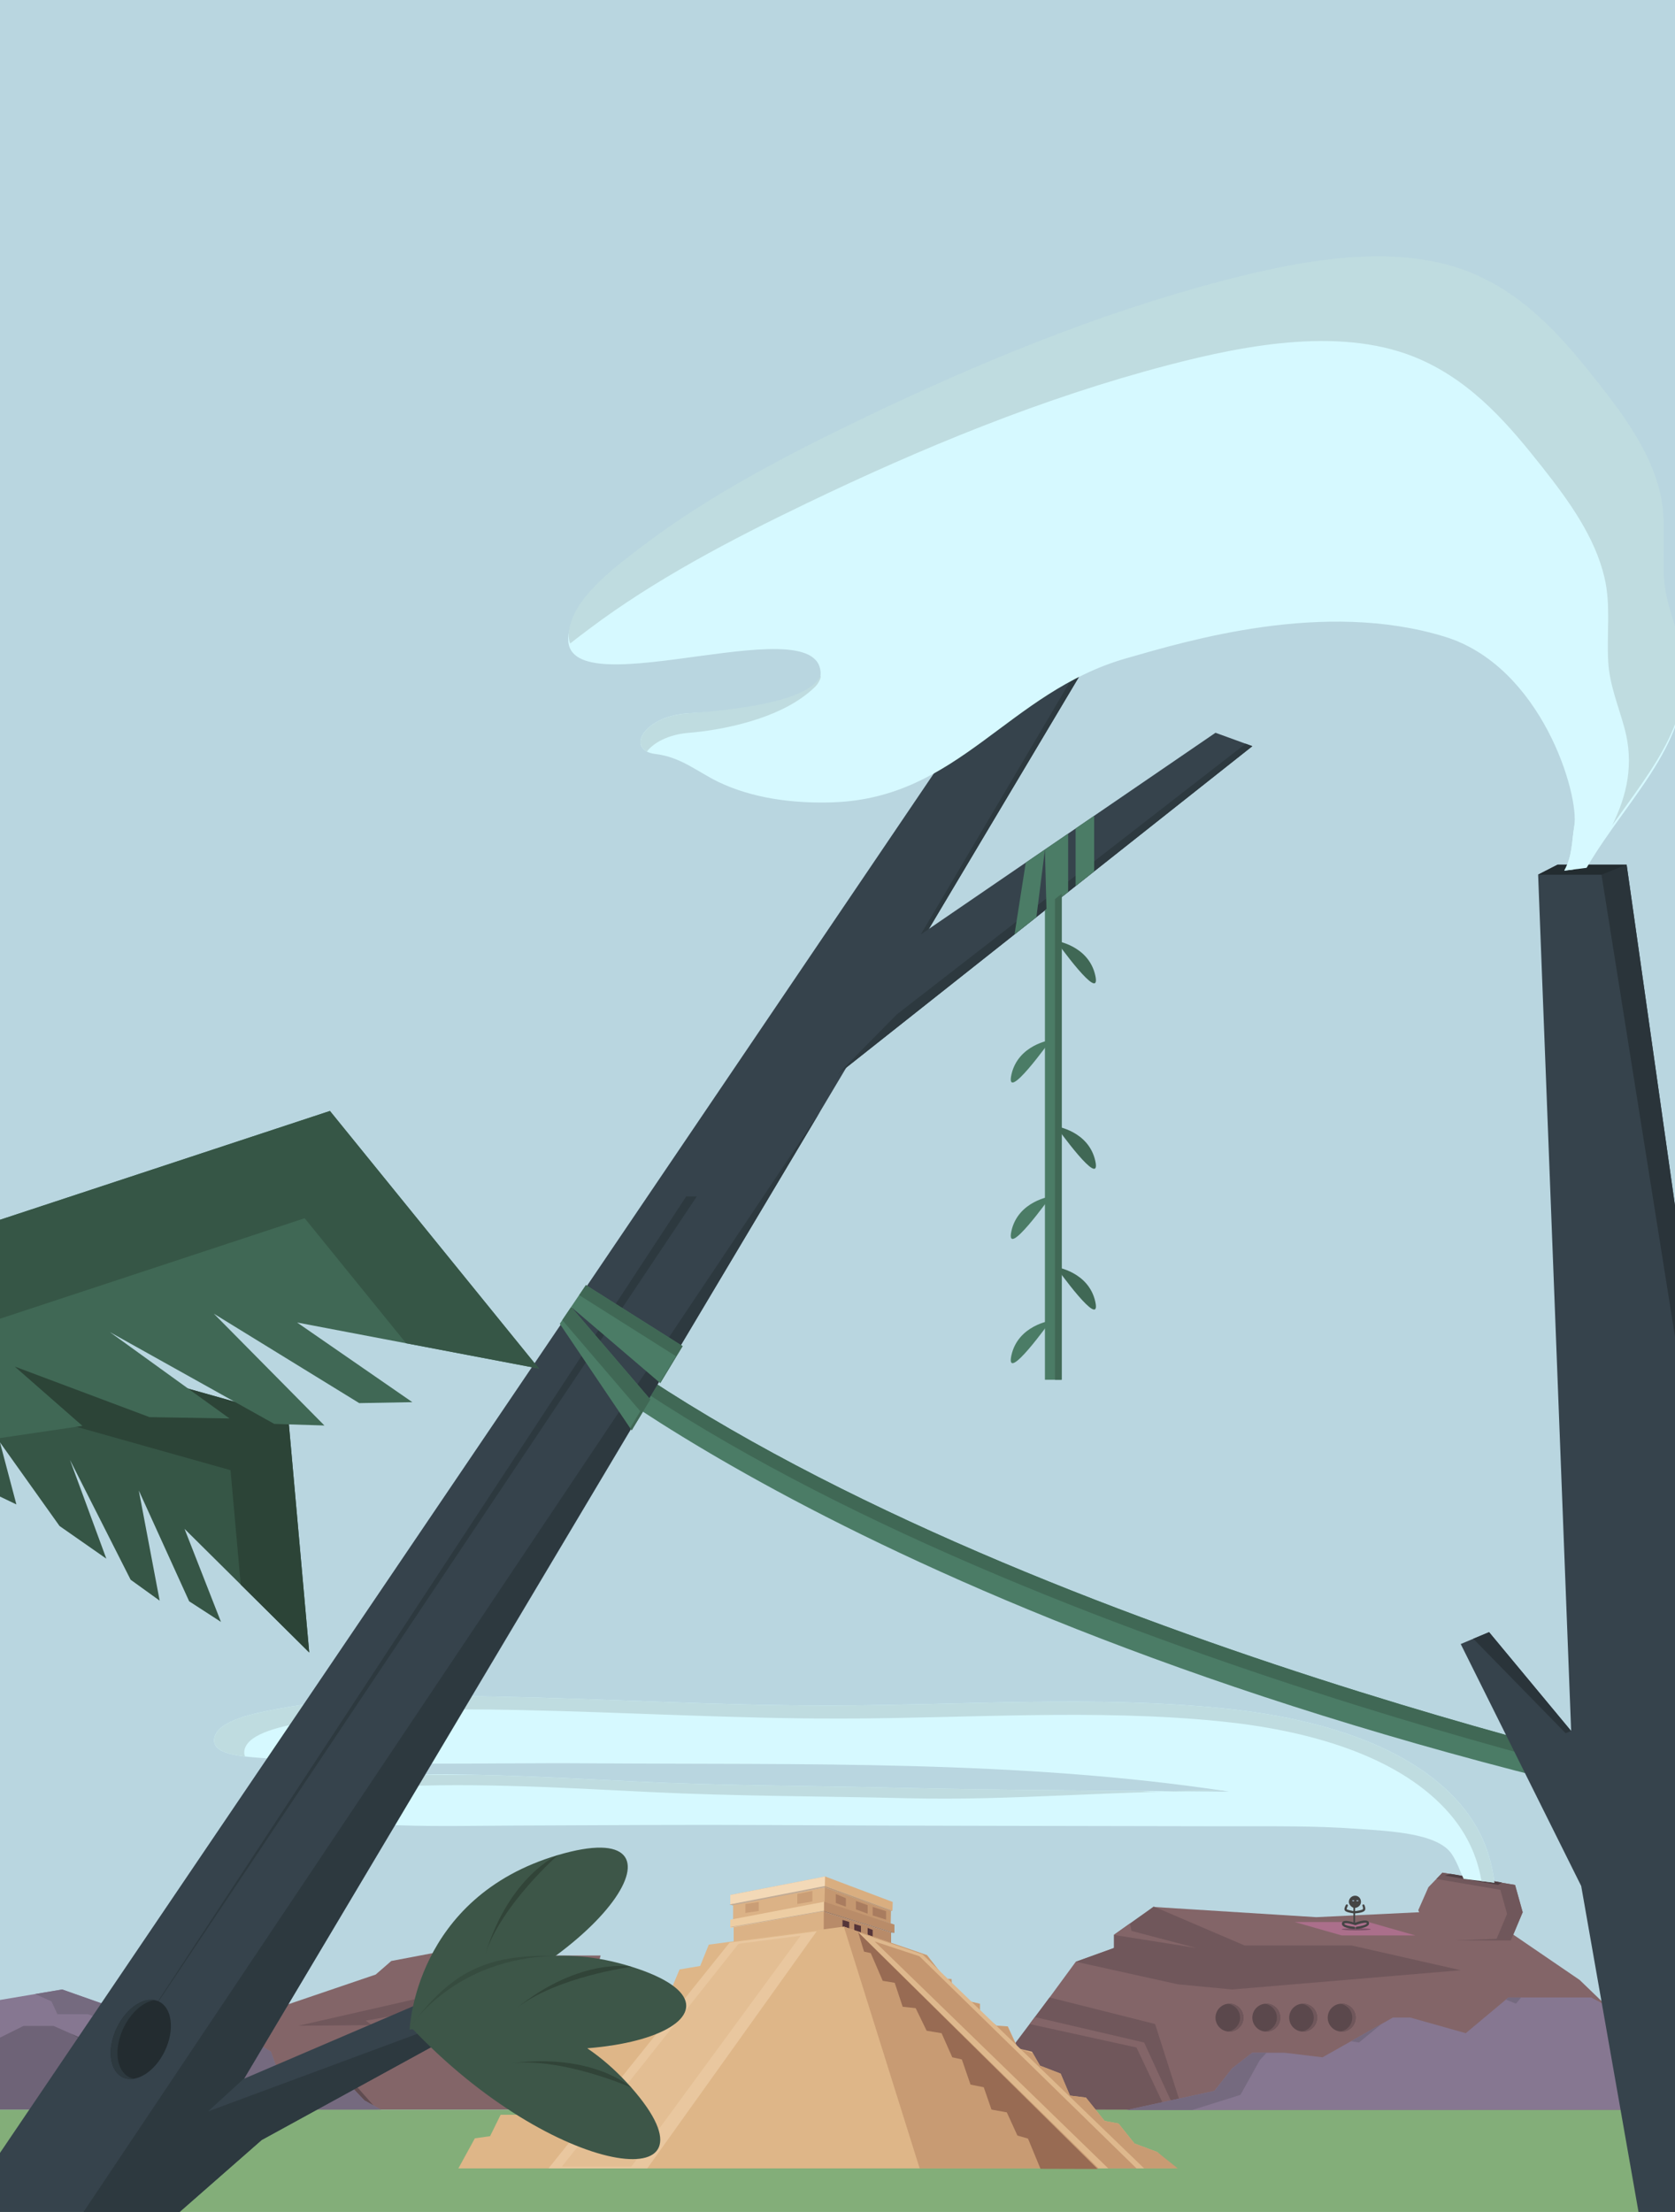 <svg xmlns="http://www.w3.org/2000/svg" viewBox="0 -625.586 1000 1319.969">
  <path fill="#B9D6E0" d="M0-625.586h1000v1319.97H0v-1319.97z"/>
  <path fill="#836568" d="M985.29 596.646l-42.22-40.705-61.6-42.05-95.647 4.59-97.298-6.106L665 536.884l-22.734 8.187-54.963 74.878 59.13 36.695 43.57 2.62 300.81 15.62 16.75-68.982"/>
  <path fill="#70575B" d="M688.793 512.146l54.287 23.236H807l65.073 14.758-136.493 11.486-32.467-3.104-60.807-13.45L665 536.885v-7.826"/>
  <path fill="#836568" d="M664.918 529.06l49.387 7.825-38.805-10.21-.912-4.45"/>
  <path fill="#70575B" d="M626.62 566.383l62.99 15.857L706 633.596l-129-1.213"/>
  <path fill="#836568" d="M617.818 578.09l-3.12 4.15 63.796 14.01 17.652 37.253 5.38-.12-18.466-40.11"/>
  <circle fill="#5B484C" cx="734" cy="578.434" r="8.333"/>
  <path fill="#70575B" d="M734 570.1c-.34 0-.672.026-1 .065 4.13.495 7.334 4.005 7.334 8.27 0 4.263-3.204 7.77-7.334 8.268.328.04.66.064 1 .064 4.604 0 8.334-3.73 8.334-8.333s-3.73-8.334-8.334-8.334z"/>
  <circle fill="#5B484C" cx="756" cy="578.434" r="8.333"/>
  <path fill="#70575B" d="M756 570.1c-.34 0-.672.026-1 .065 4.13.495 7.334 4.005 7.334 8.27 0 4.263-3.204 7.77-7.334 8.268.328.04.66.064 1 .064 4.604 0 8.334-3.73 8.334-8.333s-3.73-8.334-8.334-8.334z"/>
  <circle fill="#5B484C" cx="778" cy="578.434" r="8.333"/>
  <path fill="#70575B" d="M778 570.1c-.34 0-.672.026-1 .065 4.13.495 7.334 4.005 7.334 8.27 0 4.263-3.204 7.77-7.334 8.268.328.04.66.064 1 .064 4.604 0 8.334-3.73 8.334-8.333s-3.73-8.334-8.334-8.334z"/>
  <circle fill="#5B484C" cx="801" cy="578.434" r="8.333"/>
  <path fill="#70575B" d="M801 570.1c-.34 0-.672.026-1 .065 4.13.495 7.334 4.005 7.334 8.27 0 4.263-3.204 7.77-7.334 8.268.328.04.66.064 1 .064 4.604 0 8.334-3.73 8.334-8.333s-3.73-8.334-8.334-8.334z"/>
  <path fill="#836568" d="M851.567 525.868l-4.834-11.578 6.042-13.702 8.39-8.674 43.353 7.347 4.54 16.28-7.072 16.844h-33.422"/>
  <path fill="#70575B" d="M904.518 499.26l-43.354-7.346-3.636 3.76 38.207 6.475 4.008 14.366-6.243 14.867-24.938 1h33.423l7.073-16.844"/>
  <path fill="#AB6F8B" d="M845 529.383h-44l-28-8h44"/>
  <g>
    <path fill="#4F3F43" d="M862.5 493.633l3.583-1 30.583 5.168-2.25 1.42"/>
    <path
      fill="#D6F9FF"
      d="M892.144 497.882c-2.026-17.69-8.62-34.453-23.154-50.035-30.798-33.018-84.304-48.544-139.14-54.042-76.495-7.67-155.168-1.85-232.114-1.66-67.437.166-134.455-3.967-201.797-5.31-43.463-.867-88.957-.558-131.156 7.537-12.176 2.336-34.01 6.35-36.738 16.752-2.7 10.305 16.174 11.368 26.9 12.266 64.525 5.398 131.535 2.808 196.376 3.273 127.192.914 257.61-2.21 382.48 16.902-65.32-.758-130.603-.658-195.812-2.26-53.15-1.308-106.69-1.22-159.792-3.84-56.604-2.795-116.2-6.43-172.853-2.496-16.675 1.157-38.963 7.085-49.82 16.005 4.056 2.986 9.34 5.14 15.64 4.61 42.804 10.4 91.26 8.39 135.94 8.225 51.088-.188 102.127-.574 153.217-.292 90.512.5 181.09.484 271.6.72 26.63.068 52.23-.418 78.706 1.54 17.81 1.318 47.638 2.3 56.116 15.078 3.28 4.943 4.854 10.097 7.067 14.762l18.33 2.265h.004z"/>
    <g fill="#BFDCE0">
      <path
        d="M146.04 418.323c2.637-10.063 23.76-13.946 35.54-16.207 40.826-7.83 84.838-8.13 126.884-7.29 65.15 1.298 129.986 5.296 195.227 5.135 74.442-.182 150.554-5.81 224.558 1.61 53.052 5.318 104.813 20.34 134.608 52.28 12.596 13.503 19.015 27.927 21.628 43.085l7.66.947c-2.026-17.69-8.62-34.453-23.154-50.035-30.798-33.018-84.304-48.544-139.14-54.04-76.495-7.672-155.168-1.852-232.114-1.66-67.437.165-134.455-3.968-201.797-5.312-43.463-.867-88.957-.56-131.156 7.537-12.176 2.336-34.01 6.35-36.738 16.752-2.062 7.865 8.444 10.345 18.304 11.478-.593-1.205-.748-2.615-.31-4.28z"/>
      <path
        d="M220.824 441.392c54.808-3.806 112.462-.29 167.223 2.414 51.372 2.536 103.17 2.45 154.59 3.714 63.084 1.55 126.243-4.95 189.438-4.218-17.112-2.62-34.335 1.612-51.64-.216-47.51-.35-94.997-.615-142.44-1.78-53.15-1.307-106.69-1.22-159.793-3.84-30.41-1.5-61.68-3.233-92.896-3.917-13.69.04-27.393.02-41.064-.17-13.067.212-26.056.7-38.89 1.59-16.675 1.16-38.963 7.086-49.82 16.006 4.056 2.986 9.34 5.14 15.64 4.61.793.193 1.59.374 2.388.558 10.802-8.22 31.594-13.665 47.264-14.752z"/></g>
  </g>
  <g>
    <path fill="#836568" d="M68.174 595.742L143 570.91v9.436l81.306-27.637 9.3-8.09 53.05-10.045 8.607 6.807h63.31l-6.696 23.863-.925 8.533-19.773 6.583 27.394 4.766-10.48 48.255H165.596"/>
    <path
      fill="#70575B"
      d="M356.163 550.14l-61.417 17.398 30.71-4.718-30.71 17.3 34.296 14.55 6.668 39.713h12.384l10.48-48.74-27.396-5.156 19.772-6.607.925-8.507m-89.902-1.19l-18.184 4.142-65.61 14.935 43.912-.342-3.687-2.706 21.592-3.8 7.667-1.353 42.66-7.515-38.766 3.046M336 546.05l-32.667 10.666L336 550.14"/>
    <path fill="#604C50" d="M178.18 618.547l35.262 1.52 11.76 13.316H188.05"/>
    <path fill="#867791" d="M-.03 567.892l37.157-6.267 27.606 9.738 3.544 6.02h18.08l24.38 5.998 4.955 5.123 16.984 3.88h18.456l10.558 6.313 4.247 11.767 12.738 3.92h16.44l14.698 5.354 7.784 8.106 9.907 5.54H-.006"/>
    <path
      fill="#756A7F"
      d="M30.733 568.725l3.544 7.658h18.08l24.38 7.764 4.955 6.414 16.984 4.824h18.456l10.558 8.292 4.247 15.39 12.738 5.318h16.44l14.698 6.678 1.753 2.323h49.938l-9.907-5.54-7.784-8.106-14.7-5.355h-16.438l-12.738-3.92-4.247-11.768-10.558-6.313h-18.456l-16.984-3.88-4.954-5.122-24.38-5.997h-18.08l-3.545-6.02-27.606-9.738-16.12 2.72"/>
    <path fill="#6E6377" d="M-.006 633.37L0 590.36l14-6.978h18l18 8 14 6.125 18 10.875h22l19-.006 14 12.006h12l35 13"/>
    <path fill="#605868" d="M54 595.114l18 15.27h22l19 .067 14 16.934h12l11.582 5.998 33.418.003-35-13h-12l-14-12.006-19 .005H82L64 597.51l-14-6.125-7.505-3.336"/></g><path fill="#83AE79" d="M0 633.383h1000v61H0v-61z"/>
  <g>
    <path fill="#DBB286" d="M438 533.824v-9.44h-2v-4h1.662l.056-8.878-1.718-.568v-5.704l56.82-11.02-.667 32.666"/>
    <path fill="#F3D9B7" d="M436 510.938l56.624-10.172.004-6.552L436 505.234"/>
    <path fill="#EDCDA3" d="M436 524.89l56.08-10.052.102-5.573L436 519.975"/>
    <path fill="#CA9E76" d="M445 510.594v5.36l8-1.19v-5.36m23-4.766v5.956l9-1.458v-6.285"/>
    <path fill="#C1AB95" d="M437.413 511.377l-1.964-.44 57.01-11.063.163.893m-54.96 23.616h-1.788l56.142-9.798.07.32"/>
    <path fill="#D9AE80" d="M532.802 514.634l-40.34-14.76.222-5.66 40.28 15.19"/>
    <path fill="#C49770" d="M492.46 500.728l-.224 9.233 39.53 12.265.154-7.46"/>
    <path fill="#B98C69" d="M491.938 514.838l.035-5.573L534 522.905v4.963"/>
    <path fill="#BF9773" d="M492.46 499.873l-.007.854 39.172 14.036 1.177-.13"/>
    <path fill="#A97C5F" d="M505 512.21l-6-2.202v-5.37l6 2.524m13 9.218l-7-2.523v-5.05l7 2.525m11 8.623l-8-2.525v-5.05l8 2.526"/>
    <path fill="#A0775C" d="M491.813 515.284l.295-.48L534 527.87l-2-.184"/>
    <path fill="#B88B69" d="M491.77 526.88l.043-11.596 40.187 12.4v7.927"/>
    <path fill="#553539" d="M507 526.676l-4-1.19v-5.36l4 1.19m7 7.744l-4-1.19v-5.36l4 1.19m7 7.74l-3-1.19v-5.36l3 1.19"/>
    <path
      fill="#DEB688"
      d="M273.666 668.383l9.828-17.94 9.084-1.272 6.303-12.786h9.53l5.96-11.967 11.514-1.26 5.956-12.773h12.904l6.553-15H364.4l6.354-15h11.515l4.764-15.14 13.104-2.31 5.56-13.265 12.31-2.067 5.16-12.746 80.61-10.742 49.636 17.024 11.117 14.242H567v4.648l10.887 8.538 7.113 1.588v5.362l10.016 7.742 6.598.398 6.078 13.104 8.4 1.985 4.795 8.34 12.325 4.765 5.568 13.104 9.534 1.192 11.12 13.896 8.34 1.59 9.53 11.912 13.5 5.035 10.723 9.804h-150.1"/>
    <path
      fill="#C89B73"
      d="M503.777 524.087l49.636 17.038 11.117 14.258h3.573l.3 4.855 10.184 8.434 6.413 1.484v5.36l10.016 7.744 6.598.398 6.078 13.104 8.97 2.978 4.226 7.346 12.325 4.765 5.568 13.105 9.535 1.192 11.12 13.896 8.34 1.59 9.53 11.912 13.5 5.035 12.31 9.803h-154.07"/>
    <path fill="#E9C79F" d="M435.624 533.602L327.47 668.382h58.968l101.158-141.498"/>
    <path fill="#E3BE93" d="M440.938 534.34L335.413 667.382h41.495l101.058-137.848"/>
    <path fill="#DEB88D" d="M512.36 527.468l143.5 140.915h27.2L550.746 540.675"/>
    <path fill="#C59770" d="M522.142 532.953l26.768 8.852 129.584 126.578h-16.876"/>
    <path
      fill="#986B53"
      d="M621.19 668.635l-7.456-18.023-6.318-1.83-6.335-13.824-9.15-1.663-4.626-13.346-7.88-1.545-5.193-15.04-5.71-1.278-6.373-14.357-8.933-1.49-6.55-13.47-7.745-.824-4.767-14.295-7.148-1.19-7.147-16.53-4.02-.89-3.478-11.54 142.905 141.236"/>
  </g>
  <g><path fill="#867791" d="M672.473 633.596l52.55-11.45 10.53-13.395 12.026-9.366H767l22.577 2.723 41.998-23.723H842l33.073 9.326 25.5-21.327H950l15.068 8.112L1000 558.52v74.913"/><path fill="#756A7F" d="M905.06 570.1l3.08-3.717h-7.567l-1.525 1.276m-92.5 24.86l4.793.754 13.407-11.033m-84.167 42.267l11.54-20.744 4.016-4.38h-8.557l-12.03 9.367-10.526 13.396-52.55 11.45 39.224-.02"/></g>
  <g><path fill="#4B7C66" d="M333.09 180.383S534 352.883 1011.83 456.49l-3.448-18.917s-436.345-95.22-667.4-273.19"/><path fill="#406855" d="M338.982 172.383c231.055 177.97 667.4 273.19 667.4 273.19l1.844 10.127c1.203.262 2.396.526 3.604.79l-3.448-18.917s-436.345-95.22-667.4-273.19l-7.89 16s.458.394 1.377 1.15l4.512-9.15z"/><path fill="#36434C" d="M94.767 705.383l61.476-53.932 163.462-89.495-8.225-18.105-165.717 71L769.667-432.31l-44 20L-31.317 705.383"/><path fill="#2D393F" d="M94.604 705.383l61.557-53.932 163.506-89.495-195.43 72.43 21.518-19.727 158.45-266.274 185.622-311.01-447.33 668.008"/><path fill="#3D5648" d="M244.56 585.72s2.65-78.94 88.53-104.31c85.883-25.372 30.64 64.85-88.53 104.31z"/><path fill="#314438" d="M333.09 481.41s-33.92 29.86-43.338 59.113c14.703-47.25 43.34-59.114 43.34-59.114h-.002z"/><path fill="#3D5648" d="M245.44 585.24s46.246-64.03 131.67-37.16c85.426 26.868-10.76 70.91-131.67 37.16z"/><path fill="#314438" d="M377.11 548.08s-44.813 5.852-68.95 24.87c38.567-31.004 68.95-24.87 68.95-24.87z"/><path fill="#3D5648" d="M245.026 583.784s72.715-30.837 131.89 36.378c59.174 67.214-45.92 55.096-131.89-36.378z"/><path fill="#314438" d="M376.916 620.162s-41.37-18.193-71.867-14.42c49.045-6.558 71.865 14.42 71.866 14.42z"/><path fill="#2D393F" d="M409.683 88.383l-341.51 520L416 88.383"/><ellipse transform="rotate(-64.475 84.07 591.43)" fill="#232C30" cx="84.072" cy="591.431" rx="25.054" ry="15.913"/>
    <path
      fill="#2D393F"
      d="M77.292 614.044c-7.93-3.787-9.526-16.98-3.564-29.465 4.417-9.253 11.742-15.515 18.468-16.602-7.625-1.34-17.152 5.467-22.468 16.6-5.962 12.486-4.366 25.678 3.564 29.465 2.055.98 4.335 1.23 6.688.85-.928-.164-1.83-.44-2.688-.85z"/><path fill="#364C3F" d="M245.026 583.784s26.283-40.98 86.628-42.19c-41.902-1.073-62.57 9.997-86.628 42.19z"/><path fill="#36434C" d="M971.122-109.617H930l-11.716 6 19.716 511-49-59-16.927 7.1L944 499.873l46 261.51 104-5"/><path fill="#2A343A" d="M934.704 408.7l3.296-1.317-49-59-9.417 3.948m75.836-460.363l122.043 766.762L1094 756.382l-122.878-866H930l-11.716 6"/><path fill="#4B7C66" d="M349.807 141.28l57.727 36.44-13.354 22.055-53.197-45.436"/><path fill="#406855" d="M349.807 141.28l-8.824 13.06.034.03 4.79-7.09 57.727 36.44-9.596 15.848.24.207 13.355-22.056"/><path fill="#4B7C66" d="M340.982 154.34l47.282 55.203-11.153 18.422-42.912-63.582"/><path fill="#406855" d="M340.982 154.34l-5.29 7.83 46.572 54.373-6.082 10.046.93 1.374 11.153-18.422"/><path fill="#36434C" d="M521-48.31l204.667-140 22 8-257.84 204"/><path fill="#2D393F" d="M500 15.642l35.5-35.95 208.165-161.456 4.002 1.455M763.05-429.3L549.734-67.965l4.816-3.294 215.117-361.05"/><path fill="#232C30" d="M971.122-109.617H930l-11.716 6h37.838"/>
    <path
      fill="#D6F9FF"
      d="M933.904-106.022c4.863-8.748 4.396-17.205 5.96-26.52 3.182-18.916-19.547-95.386-77.364-113.11-72.193-22.13-153.07 2.34-190.027 12.886-70.812 20.202-99.656 83.553-175.543 85.983-24.06.77-48.01-2.59-67.93-12.133-12.335-5.907-22.33-14.875-37.574-16.702-18-2.16-7.788-22.132 18.31-24.206 17.185-1.365 87.384-2.407 79.602-27.722-10.712-34.84-170.637 31.562-147.908-26.543 6.57-16.8 27.426-32.336 43.333-44.316 38.802-29.225 84.445-53.155 130.116-75.096 67.86-32.602 140.042-62.558 215.13-82.21 48.488-12.69 105.994-23.267 150.82-3.5 32.384 14.283 54.117 40.598 73.12 64.613 15.97 20.185 31.342 41.74 36.918 65.69 3.857 16.565 1.23 33.39 2.21 50.205.8 13.747 6.062 26.183 9.672 39.39 13.94 50.975-29.61 87.21-55.53 131.595"/><path fill="#BFDCE0" d="M411.287-188.28c17.184-1.366 55.817-7.624 75.88-28.026.972-.988 3.48-4.953 2.66-5.998-7.782 17.566-64.938 21.277-80.09 22.48-23.008 1.828-33.665 17.566-23.533 22.747 3.92-5.22 12.717-10.22 25.083-11.204z"/>
    <path
      fill="#D6F9FF"
      d="M941.256-149.27c.138 5.22-.382 10.728-1.39 16.73-1.566 9.312-1.1 17.77-5.962 26.518l6.136-.824c.662-5.67.538-9.176 1.375-14.153 1.777-10.578 2.044-19.627-.16-28.27zM1002.75-239.314c-2.634-9.63-6.137-18.85-8.155-28.467.01.206.02.412.032.62.8 13.747 6.062 26.183 9.672 39.39.39 1.427.73 2.843 1.03 4.25-.27-5.118-1.098-10.372-2.58-15.794z"/>
    <path
      fill="#BFDCE0"
      d="M351.82-250.32c38.8-29.225 84.442-53.155 130.113-75.096 67.863-32.603 140.043-62.56 215.13-82.21 48.49-12.69 105.996-23.267 150.822-3.498 32.384 14.28 54.116 40.597 73.12 64.612 15.97 20.183 31.34 41.738 36.918 65.688 3.857 16.565 1.23 33.39 2.21 50.205.8 13.748 6.06 26.185 9.672 39.39 5.862 21.438 1.555 40.27-7.332 58.197 24.54-34.766 52.04-66.746 40.563-108.72-3.61-13.207-8.872-25.644-9.67-39.39-.98-16.816 1.646-33.64-2.212-50.206-5.576-23.948-20.95-45.504-36.92-65.687-19-24.016-40.733-50.33-73.117-64.612-44.827-19.768-102.333-9.19-150.82 3.5-75.09 19.65-147.27 49.607-215.132 82.21-45.67 21.94-91.313 45.87-130.115 75.094-15.907 11.98-36.762 27.516-43.333 44.317-2.494 6.377-2.788 11.254-1.32 14.93 3.912-3.073 7.795-5.99 11.422-8.72z"/>
    <g>
      <path fill="#4B7C66" d="M612.393-110.825l-6.72 42.86 13.073-10.344 5.088-40.34M623.834-118.65l.92 35.59 12.95-10.248v-34.83M642.15-131.18v34.355l11.09-8.775v-33.166"/><path fill="#4B7C66" d="M623.834-82.324v280.1h10V-92.247"/><path fill="#406855" d="M629.834-89.08v286.855h4v-290.02"/><path fill="#4B7C66" d="M627.294 162.527s-19.46 2.752-23.46 20.625 23.46-20.625 23.46-20.625zM627.294 88.383s-19.46 2.752-23.46 20.625 23.46-20.625 23.46-20.625zM627.294-4.95s-19.46 2.75-23.46 20.624 23.46-20.625 23.46-20.625z"/><path fill="#406855" d="M630.437 130.527s19.46 2.752 23.46 20.625-23.46-20.625-23.46-20.625zM630.437 46.527s19.46 2.752 23.46 20.625-23.46-20.625-23.46-20.625zM630.437-64.14s19.46 2.752 23.46 20.625-23.46-20.625-23.46-20.625z"/>
    </g>
    <g>
      <path fill="#365646" d="M-1.95 170.915l174.014 48.977 12.55 140.65-74.446-73.788 21.75 55.528-18.984-12.3-30.07-66.135L95.32 329.6l-17.33-12.483-36.214-71.5L63.48 304.54l-27.93-19.49-35.573-49.924 9.806 37.05-33.02-15.798-3.945-12.58"/><path fill="#2C4437" d="M137.63 251.738l6.092 68.274 40.89 40.53-12.548-140.65L-1.95 170.915l-13.103 37.85"/><path fill="#406855" d="M-43.748 116.74l240.73-79.365 124.778 153.73-144.378-27.487 68.794 47.534-31.713.567-86.78-53.35 66 66.704-29.933-.94-98.128-54.778 71.4 51.522-47.745-.788L8.795 189.9l40.427 35.403-50.775 7.498-14.44-11.54"/><path fill="#365646" d="M181.886 101.383l60.57 74.624 79.304 15.098-124.78-153.73-240.728 79.366 14.413 54.28"/></g>
  </g>
  <ellipse class="shadowpersozen" fill="#7C5267" cx="809.677" cy="525.734" rx="8.677" ry=".648"/>
  <g class="persozen">
    <path fill="#444" d="M817.145 521.363c-.534-1.01-2.388-1.17-5.096-.514-1.058.257-2.05.582-3.05.808v-5.44c2-.14 4.8-.57 5.712-1.596.856-.96.11-2.856-.19-3.415-.177-.33-.502-.452-.83-.275-.33.18-.41.588-.232.917.39.72.335 1.645.22 1.874-.43.468-2.68.92-4.68 1.13v-1.885c2-.24 3.517-1.773 3.517-3.63 0-2.023-1.47-3.664-3.49-3.664-2.024 0-3.74 1.64-3.74 3.663 0 1.723 1.716 3.17 2.716 3.56v1.933c-1-.217-3.584-.655-4-1.107-.113-.228.23-1.152.618-1.876.18-.33.097-.74-.23-.917-.33-.177-.72-.054-.898.275-.3.56-1.367 2.455-.513 3.415.87.978 4.023 1.414 5.023 1.575v5.4c0-.187-1.29-.423-2.17-.606-2.607-.545-3.986-.334-4.517.664-.272.512-.237 1.057.022 1.53.462.844 1.792 1.475 4.025 1.93 1.527.313 2.938.43 2.996.434l.06.002c.35 0 .648-.27.677-.623.03-.374-.246-.7-.62-.73-2.516-.203-5.49-.896-5.913-1.662-.023-.044-.052-.097.027-.247.085-.155.806-.456 3.114.026 1.252.26 2.46.647 2.93.805.108.07.234.11.37.11h.027c.034 0 .07 0 .104-.002.1.01.206-.003.307-.04.02-.008 1.61-.618 3.28-1.022 2.812-.683 3.228-.17 3.23-.165.07.138.053.196.02.26-.427.812-3.485 1.642-6.077 1.944-.37.043-.637.378-.593.75.04.345.333.6.672.6.026 0 .053-.002.08-.005.06-.01 1.492-.177 3.057-.554 2.273-.548 3.603-1.237 4.06-2.107.253-.49.245-1.017-.025-1.527z"/>
    <ellipse fill="#BFE4FF" cx="807.907" cy="508.668" rx=".625" ry=".25"/>
    <ellipse fill="#BFE4FF" cx="810.409" cy="508.668" rx=".626" ry=".25"/></g>
</svg>
